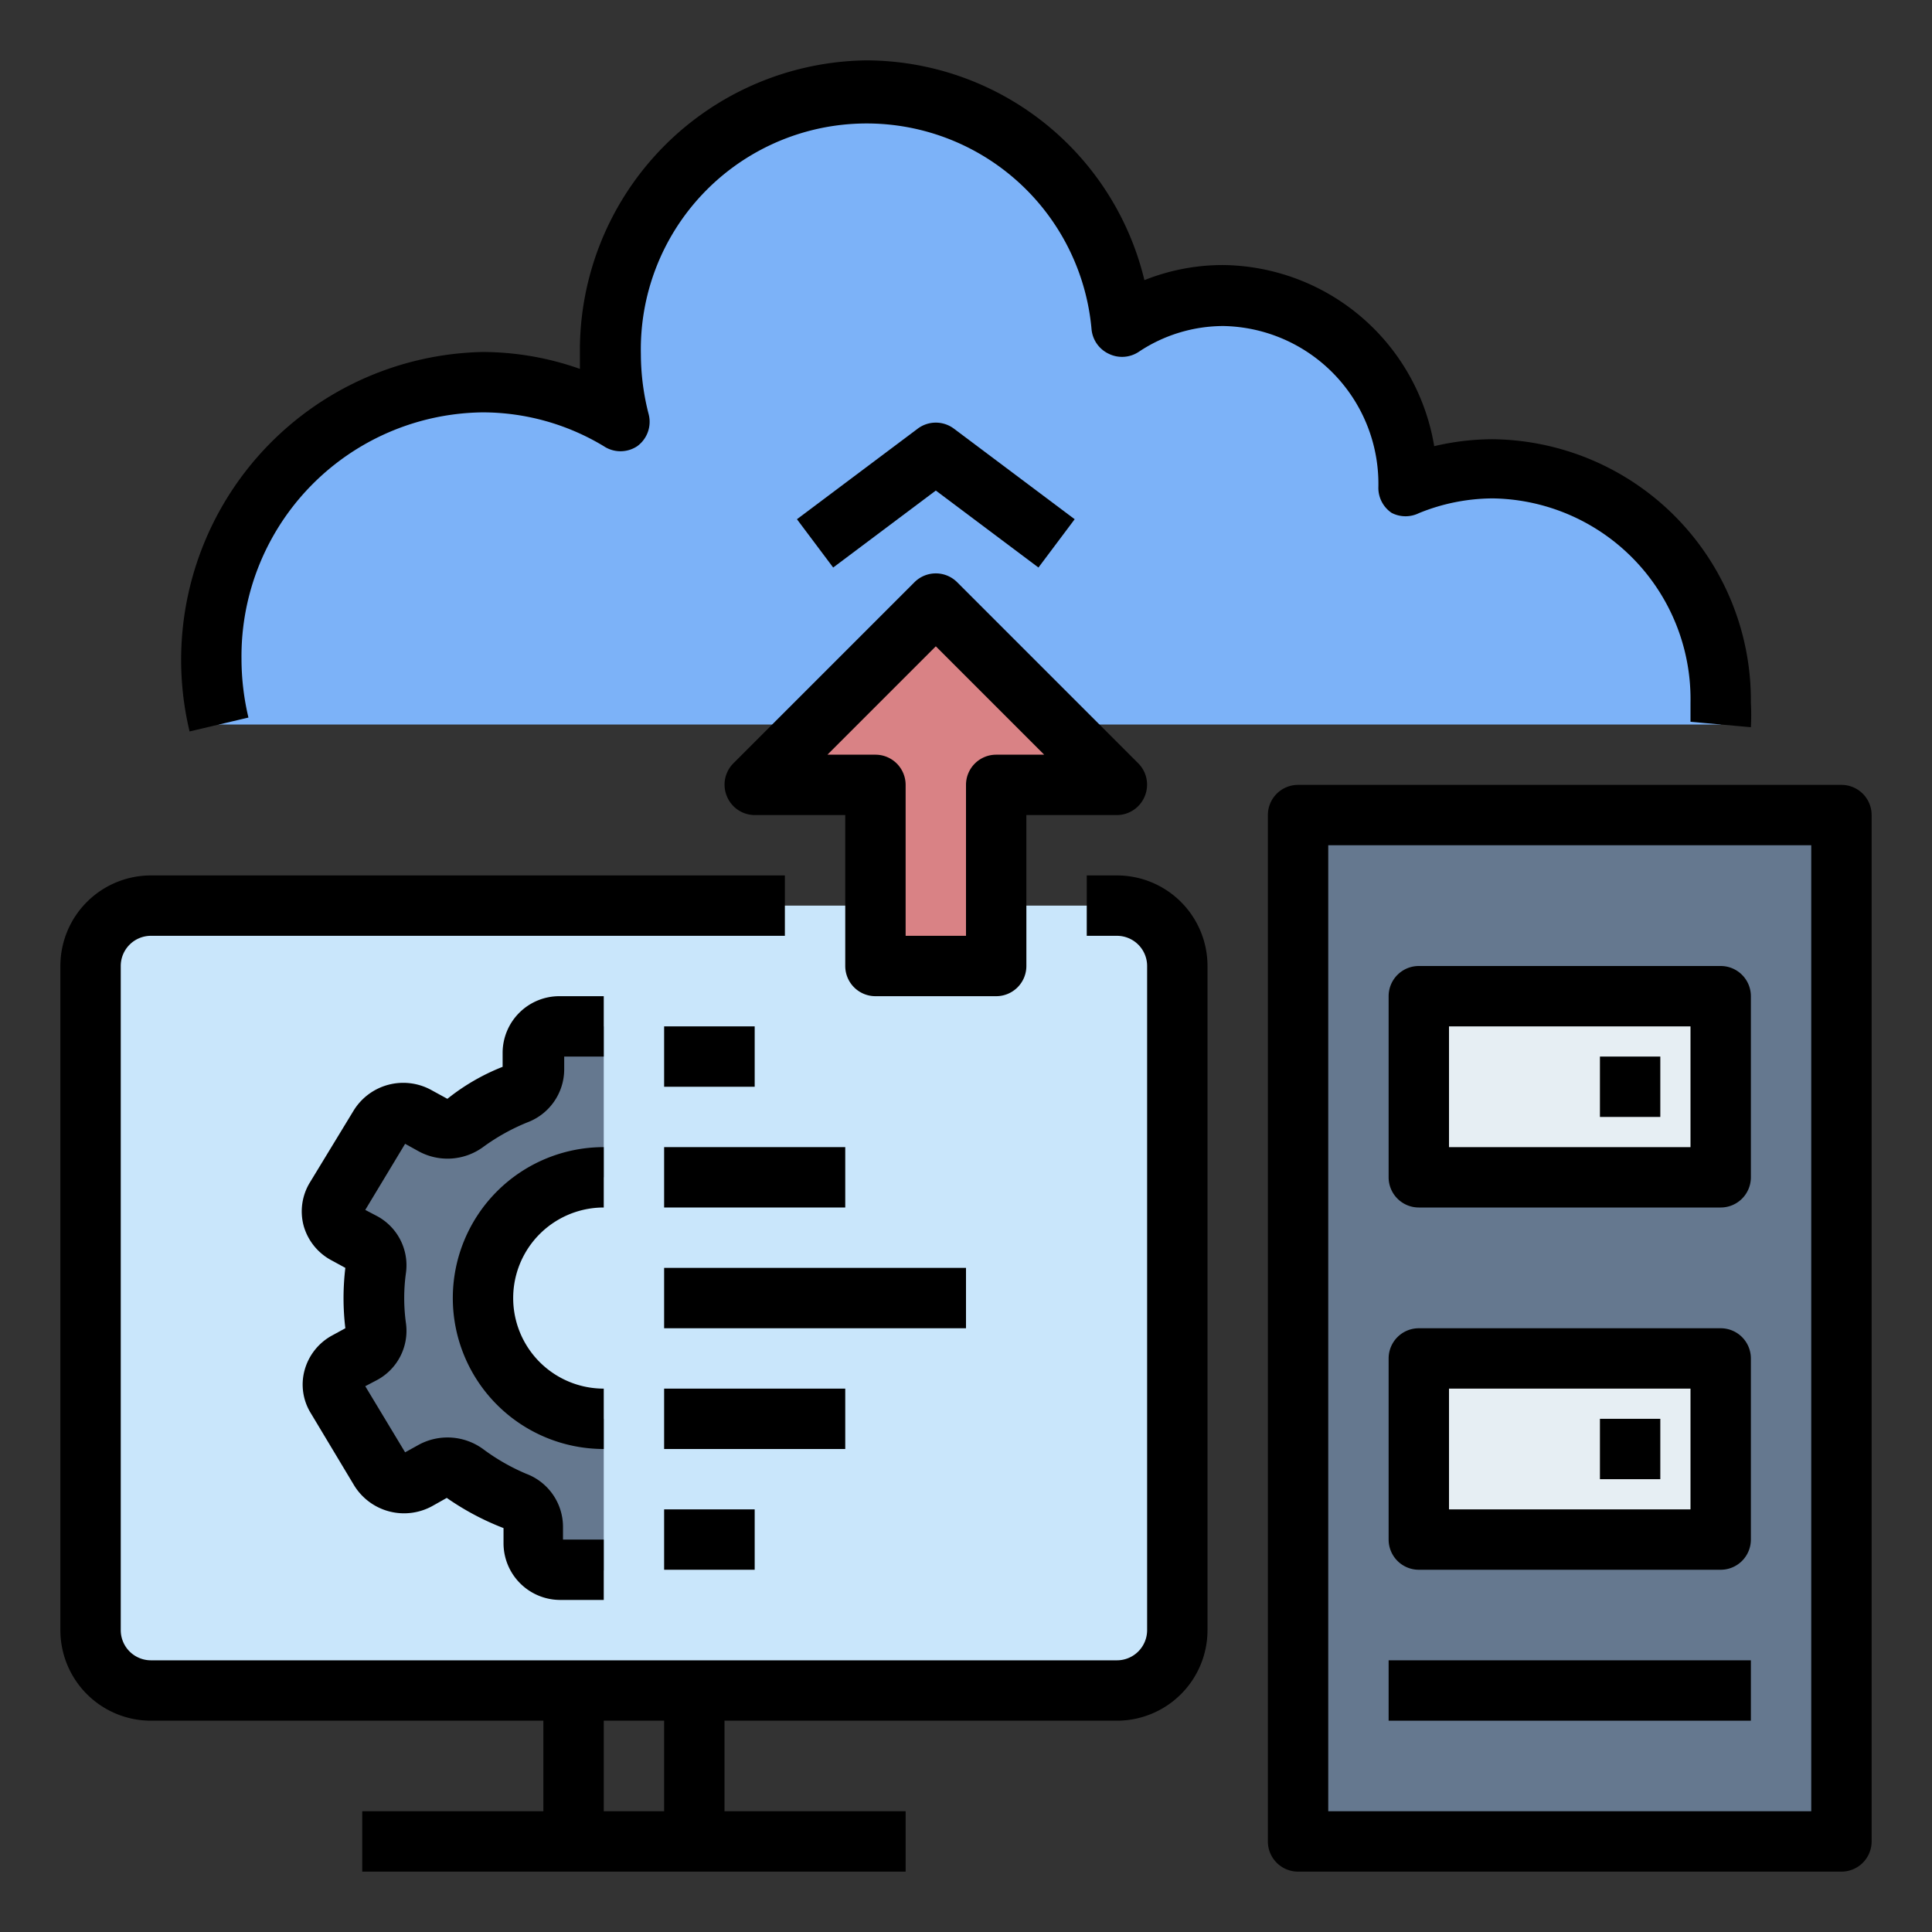 <svg xmlns="http://www.w3.org/2000/svg" data-name="Layer 1" viewBox="0 0 64 64"><rect x="0" y="0" width="64" height="64" fill="#333333" stroke="none"/><path fill="#c9e6fb" d="M36,30h1a2,2,0,0,1,2,2V54a2,2,0,0,1-2,2H5a2,2,0,0,1-2-2V32a2,2,0,0,1,2-2H26"/><rect width="18" height="34" x="43" y="27" fill="#65788f"/><rect width="10" height="6" x="47" y="33" fill="#e6eef3"/><rect width="10" height="6" x="47" y="45" fill="#e6eef3"/><path fill="#65788f" d="M20,47a4,4,0,0,1,0-8V34H18.55a.88.88,0,0,0-.9.86v.58a.89.89,0,0,1-.59.81,7.71,7.71,0,0,0-1.69.94,1,1,0,0,1-1,.09l-.53-.3a.93.93,0,0,0-1.24.32l-1.45,2.4a.85.85,0,0,0,.33,1.18l.53.29a.83.83,0,0,1,.44.84,7,7,0,0,0,0,2,.83.83,0,0,1-.44.84l-.53.29a.85.85,0,0,0-.33,1.18l1.45,2.4a.93.93,0,0,0,1.24.32l.53-.3a1,1,0,0,1,1,.09,7.71,7.71,0,0,0,1.69.94.89.89,0,0,1,.59.81v.58a.88.88,0,0,0,.9.86H20Z"/><path fill="#7cb2f8" d="M7.25,24A9.69,9.69,0,0,1,7,21.83a9.06,9.06,0,0,1,9-9.17,8.69,8.69,0,0,1,4.54,1.27,9.17,9.17,0,0,1-.29-2.24,8.48,8.48,0,0,1,16.93-.91,6,6,0,0,1,3.35-1A6.2,6.2,0,0,1,46.62,16v.09a7.41,7.41,0,0,1,2.83-.57A7.64,7.64,0,0,1,57,23.28q0,.36,0,.72"/><polygon fill="#d98285" points="33 26 37 26 31 20 25 26 29 26 29 32 33 32 33 26"/><path d="M5 57H18v3H12v2H30V60H24V57H37a3 3 0 0 0 3-3V32a3 3 0 0 0-3-3H36v2h1a1 1 0 0 1 1 1V54a1 1 0 0 1-1 1H5a1 1 0 0 1-1-1V32a1 1 0 0 1 1-1H26V29H5a3 3 0 0 0-3 3V54A3 3 0 0 0 5 57zm15 0h2v3H20zM61 26H43a1 1 0 0 0-1 1V61a1 1 0 0 0 1 1H61a1 1 0 0 0 1-1V27A1 1 0 0 0 61 26zM60 60H44V28H60z"/><path d="M47 40H57a1 1 0 0 0 1-1V33a1 1 0 0 0-1-1H47a1 1 0 0 0-1 1v6A1 1 0 0 0 47 40zm1-6h8v4H48zM47 52H57a1 1 0 0 0 1-1V45a1 1 0 0 0-1-1H47a1 1 0 0 0-1 1v6A1 1 0 0 0 47 52zm1-6h8v4H48z"/><rect width="12" height="2" x="46" y="55"/><rect width="2" height="2" x="53" y="35"/><rect width="2" height="2" x="53" y="47"/><path d="M20,40V38a5,5,0,0,0,0,10V46a3,3,0,0,1,0-6Z"/><path d="M20,33H18.55a1.88,1.88,0,0,0-1.9,1.86v.48a7.06,7.06,0,0,0-1.83,1.06l-.53-.29a1.93,1.93,0,0,0-2.57.67l-1.46,2.4a1.84,1.84,0,0,0-.2,1.43A1.87,1.87,0,0,0,11,41.76l.44.24a8.51,8.51,0,0,0-.06,1,8.39,8.39,0,0,0,.06,1l-.44.24a1.87,1.87,0,0,0-.91,1.15,1.8,1.8,0,0,0,.21,1.43l1.44,2.4a1.94,1.94,0,0,0,2.58.67l.48-.27a8.83,8.83,0,0,0,1.88,1v.48A1.88,1.88,0,0,0,18.55,53H20V51H18.65v-.44a1.88,1.88,0,0,0-1.22-1.74A6.83,6.83,0,0,1,16,48a2,2,0,0,0-2.11-.15l-.47.26-1.32-2.19.4-.21a1.85,1.85,0,0,0,.95-1.86,6.05,6.05,0,0,1,0-1.7,1.85,1.85,0,0,0-.95-1.86l-.4-.21,1.32-2.19.47.26A2,2,0,0,0,16,38a6.83,6.83,0,0,1,1.47-.82,1.88,1.88,0,0,0,1.22-1.74V35H20Z"/><rect width="3" height="2" x="22" y="34"/><rect width="10" height="2" x="22" y="42"/><rect width="3" height="2" x="22" y="50"/><rect width="6" height="2" x="22" y="38"/><rect width="6" height="2" x="22" y="46"/><path d="M8.23,23.77A8.44,8.44,0,0,1,8,21.83a8.08,8.08,0,0,1,8-8.17,7.78,7.78,0,0,1,4,1.12,1,1,0,0,0,1.11,0,1,1,0,0,0,.38-1.05,8,8,0,0,1-.26-2,7.48,7.48,0,0,1,14.93-.81,1,1,0,0,0,.57.8,1,1,0,0,0,1-.07,5.06,5.06,0,0,1,2.8-.85,5.23,5.23,0,0,1,5.13,5.36,1,1,0,0,0,.44.83A1,1,0,0,0,47,17a6.53,6.53,0,0,1,2.45-.49A6.65,6.65,0,0,1,56,23.28q0,.31,0,.63l2,.18a7.32,7.32,0,0,0,0-.81,8.65,8.65,0,0,0-8.55-8.73,8.5,8.5,0,0,0-1.94.23,7.17,7.17,0,0,0-7-6,7,7,0,0,0-2.6.5A9.5,9.5,0,0,0,28.7,2a9.61,9.61,0,0,0-9.49,9.69c0,.18,0,.35,0,.53A9.71,9.71,0,0,0,16,11.66,10.2,10.2,0,0,0,6.28,24.23Z"/><path d="M34 32V27h3a1 1 0 0 0 .92-.62 1 1 0 0 0-.21-1.09l-6-6a1 1 0 0 0-1.42 0l-6 6a1 1 0 0 0-.21 1.09A1 1 0 0 0 25 27h3v5a1 1 0 0 0 1 1h4A1 1 0 0 0 34 32zm-2-6v5H30V26a1 1 0 0 0-1-1H27.41L31 21.41 34.59 25H33A1 1 0 0 0 32 26zM34.4 18.8l1.2-1.6-4-3a1 1 0 0 0-1.2 0l-4 3 1.2 1.6L31 16.25z"/></svg>